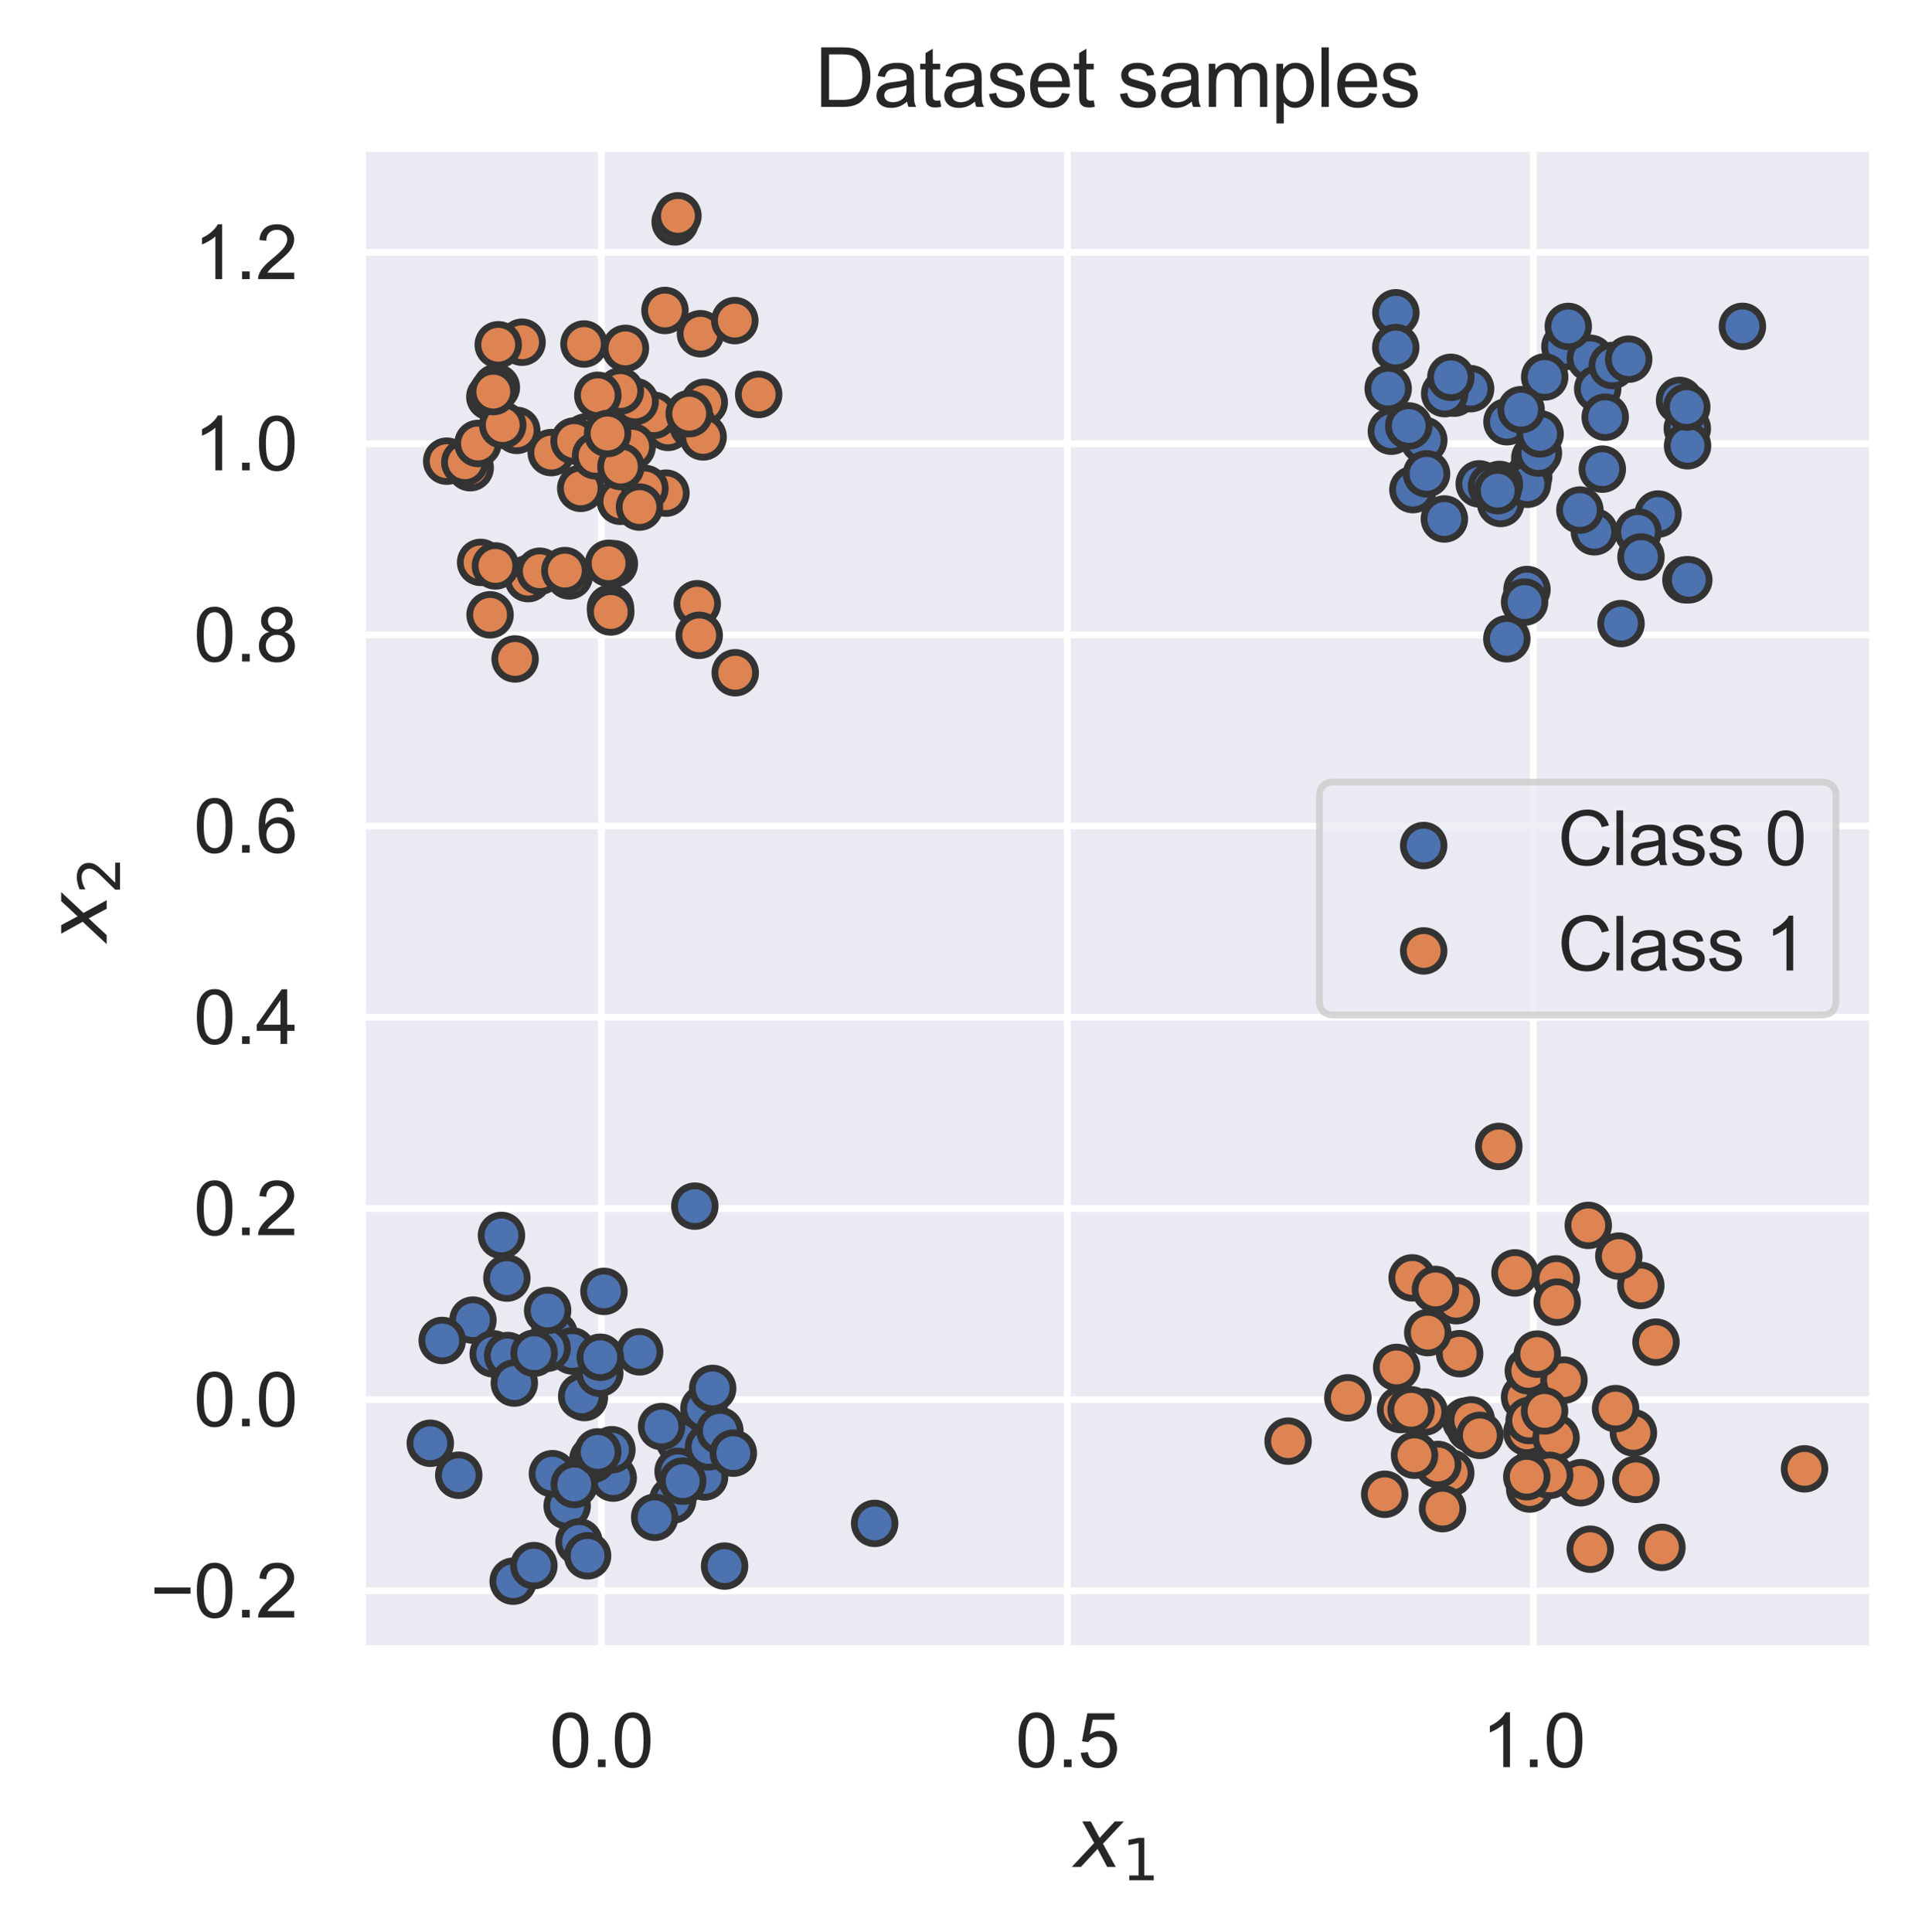 <?xml version="1.0" encoding="utf-8" standalone="no"?>
<!DOCTYPE svg PUBLIC "-//W3C//DTD SVG 1.1//EN"
  "http://www.w3.org/Graphics/SVG/1.1/DTD/svg11.dtd">
<svg xmlns:xlink="http://www.w3.org/1999/xlink" width="283.789pt" height="285.284pt" viewBox="0 0 283.789 285.284" xmlns="http://www.w3.org/2000/svg" version="1.1">
 <defs>
  <style type="text/css">*{stroke-linejoin: round; stroke-linecap: butt}</style>
 </defs>
 <g id="figure_1">
  <g id="patch_1">
   <path d="M 0 285.284 
L 283.789 285.284 
L 283.789 0 
L 0 0 
z
" style="fill: #ffffff"/>
  </g>
  <g id="axes_1">
   <g id="patch_2">
    <path d="M 53.389 243.549 
L 276.589 243.549 
L 276.589 21.789 
L 53.389 21.789 
z
" style="fill: #eaeaf2"/>
   </g>
   <g id="matplotlib.axis_1">
    <g id="xtick_1">
     <g id="line2d_1">
      <path d="M 88.786 243.549 
L 88.786 21.789 
" clip-path="url(#p70edba513c)" style="fill: none; stroke: #ffffff; stroke-linecap: round"/>
     </g>
     <g id="text_1">
      <!-- 0.0 -->
      <g style="fill: #262626" transform="translate(81.141 260.923) scale(0.11 -0.11)">
       <defs>
        <path id="ArialMT-30" d="M 266 2259 
Q 266 3072 433 3567 
Q 600 4063 929 4331 
Q 1259 4600 1759 4600 
Q 2128 4600 2406 4451 
Q 2684 4303 2865 4023 
Q 3047 3744 3150 3342 
Q 3253 2941 3253 2259 
Q 3253 1453 3087 958 
Q 2922 463 2592 192 
Q 2263 -78 1759 -78 
Q 1097 -78 719 397 
Q 266 969 266 2259 
z
M 844 2259 
Q 844 1131 1108 757 
Q 1372 384 1759 384 
Q 2147 384 2411 759 
Q 2675 1134 2675 2259 
Q 2675 3391 2411 3762 
Q 2147 4134 1753 4134 
Q 1366 4134 1134 3806 
Q 844 3388 844 2259 
z
" transform="scale(0.016)"/>
        <path id="ArialMT-2e" d="M 581 0 
L 581 641 
L 1222 641 
L 1222 0 
L 581 0 
z
" transform="scale(0.016)"/>
       </defs>
       <use xlink:href="#ArialMT-30"/>
       <use xlink:href="#ArialMT-2e" transform="translate(55.615 0)"/>
       <use xlink:href="#ArialMT-30" transform="translate(83.398 0)"/>
      </g>
     </g>
    </g>
    <g id="xtick_2">
     <g id="line2d_2">
      <path d="M 157.591 243.549 
L 157.591 21.789 
" clip-path="url(#p70edba513c)" style="fill: none; stroke: #ffffff; stroke-linecap: round"/>
     </g>
     <g id="text_2">
      <!-- 0.5 -->
      <g style="fill: #262626" transform="translate(149.946 260.923) scale(0.11 -0.11)">
       <defs>
        <path id="ArialMT-35" d="M 266 1200 
L 856 1250 
Q 922 819 1161 601 
Q 1400 384 1738 384 
Q 2144 384 2425 690 
Q 2706 997 2706 1503 
Q 2706 1984 2436 2262 
Q 2166 2541 1728 2541 
Q 1456 2541 1237 2417 
Q 1019 2294 894 2097 
L 366 2166 
L 809 4519 
L 3088 4519 
L 3088 3981 
L 1259 3981 
L 1013 2750 
Q 1425 3038 1878 3038 
Q 2478 3038 2890 2622 
Q 3303 2206 3303 1553 
Q 3303 931 2941 478 
Q 2500 -78 1738 -78 
Q 1113 -78 717 272 
Q 322 622 266 1200 
z
" transform="scale(0.016)"/>
       </defs>
       <use xlink:href="#ArialMT-30"/>
       <use xlink:href="#ArialMT-2e" transform="translate(55.615 0)"/>
       <use xlink:href="#ArialMT-35" transform="translate(83.398 0)"/>
      </g>
     </g>
    </g>
    <g id="xtick_3">
     <g id="line2d_3">
      <path d="M 226.397 243.549 
L 226.397 21.789 
" clip-path="url(#p70edba513c)" style="fill: none; stroke: #ffffff; stroke-linecap: round"/>
     </g>
     <g id="text_3">
      <!-- 1.0 -->
      <g style="fill: #262626" transform="translate(218.752 260.923) scale(0.11 -0.11)">
       <defs>
        <path id="ArialMT-31" d="M 2384 0 
L 1822 0 
L 1822 3584 
Q 1619 3391 1289 3197 
Q 959 3003 697 2906 
L 697 3450 
Q 1169 3672 1522 3987 
Q 1875 4303 2022 4600 
L 2384 4600 
L 2384 0 
z
" transform="scale(0.016)"/>
       </defs>
       <use xlink:href="#ArialMT-31"/>
       <use xlink:href="#ArialMT-2e" transform="translate(55.615 0)"/>
       <use xlink:href="#ArialMT-30" transform="translate(83.398 0)"/>
      </g>
     </g>
    </g>
    <g id="text_4">
     <!-- $x_1$ -->
     <g style="fill: #262626" transform="translate(158.569 275.699) scale(0.12 -0.12)">
      <defs>
       <path id="DejaVuSans-Oblique-78" d="M 3841 3500 
L 2234 1784 
L 3219 0 
L 2559 0 
L 1819 1388 
L 531 0 
L -166 0 
L 1556 1844 
L 641 3500 
L 1300 3500 
L 1972 2234 
L 3144 3500 
L 3841 3500 
z
" transform="scale(0.016)"/>
       <path id="DejaVuSans-31" d="M 794 531 
L 1825 531 
L 1825 4091 
L 703 3866 
L 703 4441 
L 1819 4666 
L 2450 4666 
L 2450 531 
L 3481 531 
L 3481 0 
L 794 0 
L 794 531 
z
" transform="scale(0.016)"/>
      </defs>
      <use xlink:href="#DejaVuSans-Oblique-78" transform="translate(0 0.312)"/>
      <use xlink:href="#DejaVuSans-31" transform="translate(59.18 -16.094) scale(0.7)"/>
     </g>
    </g>
   </g>
   <g id="matplotlib.axis_2">
    <g id="ytick_1">
     <g id="line2d_4">
      <path d="M 53.389 234.896 
L 276.589 234.896 
" clip-path="url(#p70edba513c)" style="fill: none; stroke: #ffffff; stroke-linecap: round"/>
     </g>
     <g id="text_5">
      <!-- −0.2 -->
      <g style="fill: #262626" transform="translate(22.174 238.833) scale(0.11 -0.11)">
       <defs>
        <path id="ArialMT-2212" d="M 3381 1997 
L 356 1997 
L 356 2522 
L 3381 2522 
L 3381 1997 
z
" transform="scale(0.016)"/>
        <path id="ArialMT-32" d="M 3222 541 
L 3222 0 
L 194 0 
Q 188 203 259 391 
Q 375 700 629 1000 
Q 884 1300 1366 1694 
Q 2113 2306 2375 2664 
Q 2638 3022 2638 3341 
Q 2638 3675 2398 3904 
Q 2159 4134 1775 4134 
Q 1369 4134 1125 3890 
Q 881 3647 878 3216 
L 300 3275 
Q 359 3922 746 4261 
Q 1134 4600 1788 4600 
Q 2447 4600 2831 4234 
Q 3216 3869 3216 3328 
Q 3216 3053 3103 2787 
Q 2991 2522 2730 2228 
Q 2469 1934 1863 1422 
Q 1356 997 1212 845 
Q 1069 694 975 541 
L 3222 541 
z
" transform="scale(0.016)"/>
       </defs>
       <use xlink:href="#ArialMT-2212"/>
       <use xlink:href="#ArialMT-30" transform="translate(58.398 0)"/>
       <use xlink:href="#ArialMT-2e" transform="translate(114.014 0)"/>
       <use xlink:href="#ArialMT-32" transform="translate(141.797 0)"/>
      </g>
     </g>
    </g>
    <g id="ytick_2">
     <g id="line2d_5">
      <path d="M 53.389 206.664 
L 276.589 206.664 
" clip-path="url(#p70edba513c)" style="fill: none; stroke: #ffffff; stroke-linecap: round"/>
     </g>
     <g id="text_6">
      <!-- 0.0 -->
      <g style="fill: #262626" transform="translate(28.599 210.601) scale(0.11 -0.11)">
       <use xlink:href="#ArialMT-30"/>
       <use xlink:href="#ArialMT-2e" transform="translate(55.615 0)"/>
       <use xlink:href="#ArialMT-30" transform="translate(83.398 0)"/>
      </g>
     </g>
    </g>
    <g id="ytick_3">
     <g id="line2d_6">
      <path d="M 53.389 178.433 
L 276.589 178.433 
" clip-path="url(#p70edba513c)" style="fill: none; stroke: #ffffff; stroke-linecap: round"/>
     </g>
     <g id="text_7">
      <!-- 0.2 -->
      <g style="fill: #262626" transform="translate(28.599 182.369) scale(0.11 -0.11)">
       <use xlink:href="#ArialMT-30"/>
       <use xlink:href="#ArialMT-2e" transform="translate(55.615 0)"/>
       <use xlink:href="#ArialMT-32" transform="translate(83.398 0)"/>
      </g>
     </g>
    </g>
    <g id="ytick_4">
     <g id="line2d_7">
      <path d="M 53.389 150.201 
L 276.589 150.201 
" clip-path="url(#p70edba513c)" style="fill: none; stroke: #ffffff; stroke-linecap: round"/>
     </g>
     <g id="text_8">
      <!-- 0.4 -->
      <g style="fill: #262626" transform="translate(28.599 154.138) scale(0.11 -0.11)">
       <defs>
        <path id="ArialMT-34" d="M 2069 0 
L 2069 1097 
L 81 1097 
L 81 1613 
L 2172 4581 
L 2631 4581 
L 2631 1613 
L 3250 1613 
L 3250 1097 
L 2631 1097 
L 2631 0 
L 2069 0 
z
M 2069 1613 
L 2069 3678 
L 634 1613 
L 2069 1613 
z
" transform="scale(0.016)"/>
       </defs>
       <use xlink:href="#ArialMT-30"/>
       <use xlink:href="#ArialMT-2e" transform="translate(55.615 0)"/>
       <use xlink:href="#ArialMT-34" transform="translate(83.398 0)"/>
      </g>
     </g>
    </g>
    <g id="ytick_5">
     <g id="line2d_8">
      <path d="M 53.389 121.969 
L 276.589 121.969 
" clip-path="url(#p70edba513c)" style="fill: none; stroke: #ffffff; stroke-linecap: round"/>
     </g>
     <g id="text_9">
      <!-- 0.6 -->
      <g style="fill: #262626" transform="translate(28.599 125.906) scale(0.11 -0.11)">
       <defs>
        <path id="ArialMT-36" d="M 3184 3459 
L 2625 3416 
Q 2550 3747 2413 3897 
Q 2184 4138 1850 4138 
Q 1581 4138 1378 3988 
Q 1113 3794 959 3422 
Q 806 3050 800 2363 
Q 1003 2672 1297 2822 
Q 1591 2972 1913 2972 
Q 2475 2972 2870 2558 
Q 3266 2144 3266 1488 
Q 3266 1056 3080 686 
Q 2894 316 2569 119 
Q 2244 -78 1831 -78 
Q 1128 -78 684 439 
Q 241 956 241 2144 
Q 241 3472 731 4075 
Q 1159 4600 1884 4600 
Q 2425 4600 2770 4297 
Q 3116 3994 3184 3459 
z
M 888 1484 
Q 888 1194 1011 928 
Q 1134 663 1356 523 
Q 1578 384 1822 384 
Q 2178 384 2434 671 
Q 2691 959 2691 1453 
Q 2691 1928 2437 2201 
Q 2184 2475 1800 2475 
Q 1419 2475 1153 2201 
Q 888 1928 888 1484 
z
" transform="scale(0.016)"/>
       </defs>
       <use xlink:href="#ArialMT-30"/>
       <use xlink:href="#ArialMT-2e" transform="translate(55.615 0)"/>
       <use xlink:href="#ArialMT-36" transform="translate(83.398 0)"/>
      </g>
     </g>
    </g>
    <g id="ytick_6">
     <g id="line2d_9">
      <path d="M 53.389 93.738 
L 276.589 93.738 
" clip-path="url(#p70edba513c)" style="fill: none; stroke: #ffffff; stroke-linecap: round"/>
     </g>
     <g id="text_10">
      <!-- 0.8 -->
      <g style="fill: #262626" transform="translate(28.599 97.674) scale(0.11 -0.11)">
       <defs>
        <path id="ArialMT-38" d="M 1131 2484 
Q 781 2613 612 2850 
Q 444 3088 444 3419 
Q 444 3919 803 4259 
Q 1163 4600 1759 4600 
Q 2359 4600 2725 4251 
Q 3091 3903 3091 3403 
Q 3091 3084 2923 2848 
Q 2756 2613 2416 2484 
Q 2838 2347 3058 2040 
Q 3278 1734 3278 1309 
Q 3278 722 2862 322 
Q 2447 -78 1769 -78 
Q 1091 -78 675 323 
Q 259 725 259 1325 
Q 259 1772 486 2073 
Q 713 2375 1131 2484 
z
M 1019 3438 
Q 1019 3113 1228 2906 
Q 1438 2700 1772 2700 
Q 2097 2700 2305 2904 
Q 2513 3109 2513 3406 
Q 2513 3716 2298 3927 
Q 2084 4138 1766 4138 
Q 1444 4138 1231 3931 
Q 1019 3725 1019 3438 
z
M 838 1322 
Q 838 1081 952 856 
Q 1066 631 1291 507 
Q 1516 384 1775 384 
Q 2178 384 2440 643 
Q 2703 903 2703 1303 
Q 2703 1709 2433 1975 
Q 2163 2241 1756 2241 
Q 1359 2241 1098 1978 
Q 838 1716 838 1322 
z
" transform="scale(0.016)"/>
       </defs>
       <use xlink:href="#ArialMT-30"/>
       <use xlink:href="#ArialMT-2e" transform="translate(55.615 0)"/>
       <use xlink:href="#ArialMT-38" transform="translate(83.398 0)"/>
      </g>
     </g>
    </g>
    <g id="ytick_7">
     <g id="line2d_10">
      <path d="M 53.389 65.506 
L 276.589 65.506 
" clip-path="url(#p70edba513c)" style="fill: none; stroke: #ffffff; stroke-linecap: round"/>
     </g>
     <g id="text_11">
      <!-- 1.0 -->
      <g style="fill: #262626" transform="translate(28.599 69.443) scale(0.11 -0.11)">
       <use xlink:href="#ArialMT-31"/>
       <use xlink:href="#ArialMT-2e" transform="translate(55.615 0)"/>
       <use xlink:href="#ArialMT-30" transform="translate(83.398 0)"/>
      </g>
     </g>
    </g>
    <g id="ytick_8">
     <g id="line2d_11">
      <path d="M 53.389 37.274 
L 276.589 37.274 
" clip-path="url(#p70edba513c)" style="fill: none; stroke: #ffffff; stroke-linecap: round"/>
     </g>
     <g id="text_12">
      <!-- 1.2 -->
      <g style="fill: #262626" transform="translate(28.599 41.211) scale(0.11 -0.11)">
       <use xlink:href="#ArialMT-31"/>
       <use xlink:href="#ArialMT-2e" transform="translate(55.615 0)"/>
       <use xlink:href="#ArialMT-32" transform="translate(83.398 0)"/>
      </g>
     </g>
    </g>
    <g id="text_13">
     <!-- $x_2$ -->
     <g style="fill: #262626" transform="translate(15.789 139.089) rotate(-90) scale(0.12 -0.12)">
      <defs>
       <path id="DejaVuSans-32" d="M 1228 531 
L 3431 531 
L 3431 0 
L 469 0 
L 469 531 
Q 828 903 1448 1529 
Q 2069 2156 2228 2338 
Q 2531 2678 2651 2914 
Q 2772 3150 2772 3378 
Q 2772 3750 2511 3984 
Q 2250 4219 1831 4219 
Q 1534 4219 1204 4116 
Q 875 4013 500 3803 
L 500 4441 
Q 881 4594 1212 4672 
Q 1544 4750 1819 4750 
Q 2544 4750 2975 4387 
Q 3406 4025 3406 3419 
Q 3406 3131 3298 2873 
Q 3191 2616 2906 2266 
Q 2828 2175 2409 1742 
Q 1991 1309 1228 531 
z
" transform="scale(0.016)"/>
      </defs>
      <use xlink:href="#DejaVuSans-Oblique-78" transform="translate(0 0.312)"/>
      <use xlink:href="#DejaVuSans-32" transform="translate(59.18 -16.094) scale(0.7)"/>
     </g>
    </g>
   </g>
   <g id="PathCollection_1">
    <defs>
     <path id="m7f46640820" d="M 0 3 
C 0.796 3 1.559 2.684 2.121 2.121 
C 2.684 1.559 3 0.796 3 0 
C 3 -0.796 2.684 -1.559 2.121 -2.121 
C 1.559 -2.684 0.796 -3 0 -3 
C -0.796 -3 -1.559 -2.684 -2.121 -2.121 
C -2.684 -1.559 -3 -0.796 -3 0 
C -3 0.796 -2.684 1.559 -2.121 2.121 
C -1.559 2.684 -0.796 3 0 3 
z
" style="stroke: #333333"/>
    </defs>
    <g clip-path="url(#p70edba513c)">
     <use xlink:href="#m7f46640820" x="86.282" y="206.351" style="fill: #4c72b0; stroke: #333333"/>
     <use xlink:href="#m7f46640820" x="83.743" y="222.347" style="fill: #4c72b0; stroke: #333333"/>
     <use xlink:href="#m7f46640820" x="239.35" y="92.07" style="fill: #4c72b0; stroke: #333333"/>
     <use xlink:href="#m7f46640820" x="249.137" y="63.265" style="fill: #4c72b0; stroke: #333333"/>
     <use xlink:href="#m7f46640820" x="103.94" y="207.967" style="fill: #4c72b0; stroke: #333333"/>
     <use xlink:href="#m7f46640820" x="210.231" y="65.005" style="fill: #4c72b0; stroke: #333333"/>
     <use xlink:href="#m7f46640820" x="205.439" y="63.671" style="fill: #4c72b0; stroke: #333333"/>
     <use xlink:href="#m7f46640820" x="90.54" y="218.242" style="fill: #4c72b0; stroke: #333333"/>
     <use xlink:href="#m7f46640820" x="247.99" y="59.125" style="fill: #4c72b0; stroke: #333333"/>
     <use xlink:href="#m7f46640820" x="221.578" y="74.336" style="fill: #4c72b0; stroke: #333333"/>
     <use xlink:href="#m7f46640820" x="100.34" y="212.782" style="fill: #4c72b0; stroke: #333333"/>
     <use xlink:href="#m7f46640820" x="226.617" y="67.626" style="fill: #4c72b0; stroke: #333333"/>
     <use xlink:href="#m7f46640820" x="81.565" y="217.596" style="fill: #4c72b0; stroke: #333333"/>
     <use xlink:href="#m7f46640820" x="206.106" y="46.183" style="fill: #4c72b0; stroke: #333333"/>
     <use xlink:href="#m7f46640820" x="94.445" y="199.605" style="fill: #4c72b0; stroke: #333333"/>
     <use xlink:href="#m7f46640820" x="225.719" y="70.394" style="fill: #4c72b0; stroke: #333333"/>
     <use xlink:href="#m7f46640820" x="225.464" y="87.045" style="fill: #4c72b0; stroke: #333333"/>
     <use xlink:href="#m7f46640820" x="63.535" y="213.102" style="fill: #4c72b0; stroke: #333333"/>
     <use xlink:href="#m7f46640820" x="104.034" y="218.068" style="fill: #4c72b0; stroke: #333333"/>
     <use xlink:href="#m7f46640820" x="85.891" y="206.166" style="fill: #4c72b0; stroke: #333333"/>
     <use xlink:href="#m7f46640820" x="74.043" y="182.415" style="fill: #4c72b0; stroke: #333333"/>
     <use xlink:href="#m7f46640820" x="222.506" y="62.274" style="fill: #4c72b0; stroke: #333333"/>
     <use xlink:href="#m7f46640820" x="225.528" y="71.504" style="fill: #4c72b0; stroke: #333333"/>
     <use xlink:href="#m7f46640820" x="221.391" y="71.525" style="fill: #4c72b0; stroke: #333333"/>
     <use xlink:href="#m7f46640820" x="214.714" y="58.054" style="fill: #4c72b0; stroke: #333333"/>
     <use xlink:href="#m7f46640820" x="69.829" y="194.919" style="fill: #4c72b0; stroke: #333333"/>
     <use xlink:href="#m7f46640820" x="227.152" y="66.899" style="fill: #4c72b0; stroke: #333333"/>
     <use xlink:href="#m7f46640820" x="72.819" y="199.898" style="fill: #4c72b0; stroke: #333333"/>
     <use xlink:href="#m7f46640820" x="100.122" y="217.253" style="fill: #4c72b0; stroke: #333333"/>
     <use xlink:href="#m7f46640820" x="105.228" y="205.005" style="fill: #4c72b0; stroke: #333333"/>
     <use xlink:href="#m7f46640820" x="235.419" y="78.526" style="fill: #4c72b0; stroke: #333333"/>
     <use xlink:href="#m7f46640820" x="87.539" y="215.462" style="fill: #4c72b0; stroke: #333333"/>
     <use xlink:href="#m7f46640820" x="106.988" y="231.236" style="fill: #4c72b0; stroke: #333333"/>
     <use xlink:href="#m7f46640820" x="84.795" y="219.185" style="fill: #4c72b0; stroke: #333333"/>
     <use xlink:href="#m7f46640820" x="231.063" y="51.181" style="fill: #4c72b0; stroke: #333333"/>
     <use xlink:href="#m7f46640820" x="104.614" y="213.636" style="fill: #4c72b0; stroke: #333333"/>
     <use xlink:href="#m7f46640820" x="97.682" y="210.634" style="fill: #4c72b0; stroke: #333333"/>
     <use xlink:href="#m7f46640820" x="74.952" y="200.146" style="fill: #4c72b0; stroke: #333333"/>
     <use xlink:href="#m7f46640820" x="208.005" y="62.893" style="fill: #4c72b0; stroke: #333333"/>
     <use xlink:href="#m7f46640820" x="81.838" y="197.038" style="fill: #4c72b0; stroke: #333333"/>
     <use xlink:href="#m7f46640820" x="208.617" y="72.29" style="fill: #4c72b0; stroke: #333333"/>
     <use xlink:href="#m7f46640820" x="234.821" y="52.901" style="fill: #4c72b0; stroke: #333333"/>
     <use xlink:href="#m7f46640820" x="228.077" y="55.662" style="fill: #4c72b0; stroke: #333333"/>
     <use xlink:href="#m7f46640820" x="227.401" y="64.065" style="fill: #4c72b0; stroke: #333333"/>
     <use xlink:href="#m7f46640820" x="90.349" y="214.058" style="fill: #4c72b0; stroke: #333333"/>
     <use xlink:href="#m7f46640820" x="75.771" y="233.469" style="fill: #4c72b0; stroke: #333333"/>
     <use xlink:href="#m7f46640820" x="88.556" y="202.748" style="fill: #4c72b0; stroke: #333333"/>
     <use xlink:href="#m7f46640820" x="84.496" y="199.472" style="fill: #4c72b0; stroke: #333333"/>
     <use xlink:href="#m7f46640820" x="213.268" y="76.628" style="fill: #4c72b0; stroke: #333333"/>
     <use xlink:href="#m7f46640820" x="218.411" y="71.445" style="fill: #4c72b0; stroke: #333333"/>
     <use xlink:href="#m7f46640820" x="99.328" y="221.487" style="fill: #4c72b0; stroke: #333333"/>
     <use xlink:href="#m7f46640820" x="67.736" y="217.823" style="fill: #4c72b0; stroke: #333333"/>
     <use xlink:href="#m7f46640820" x="96.66" y="224.032" style="fill: #4c72b0; stroke: #333333"/>
     <use xlink:href="#m7f46640820" x="248.929" y="85.621" style="fill: #4c72b0; stroke: #333333"/>
     <use xlink:href="#m7f46640820" x="257.274" y="48.187" style="fill: #4c72b0; stroke: #333333"/>
     <use xlink:href="#m7f46640820" x="235.904" y="57.398" style="fill: #4c72b0; stroke: #333333"/>
     <use xlink:href="#m7f46640820" x="80.786" y="199.074" style="fill: #4c72b0; stroke: #333333"/>
     <use xlink:href="#m7f46640820" x="210.64" y="69.964" style="fill: #4c72b0; stroke: #333333"/>
     <use xlink:href="#m7f46640820" x="222.489" y="94.318" style="fill: #4c72b0; stroke: #333333"/>
     <use xlink:href="#m7f46640820" x="217.141" y="57.392" style="fill: #4c72b0; stroke: #333333"/>
     <use xlink:href="#m7f46640820" x="237.012" y="61.596" style="fill: #4c72b0; stroke: #333333"/>
     <use xlink:href="#m7f46640820" x="249.357" y="85.613" style="fill: #4c72b0; stroke: #333333"/>
     <use xlink:href="#m7f46640820" x="220.23" y="71.797" style="fill: #4c72b0; stroke: #333333"/>
     <use xlink:href="#m7f46640820" x="100.806" y="218.694" style="fill: #4c72b0; stroke: #333333"/>
     <use xlink:href="#m7f46640820" x="204.967" y="57.378" style="fill: #4c72b0; stroke: #333333"/>
     <use xlink:href="#m7f46640820" x="249.171" y="65.819" style="fill: #4c72b0; stroke: #333333"/>
     <use xlink:href="#m7f46640820" x="221.142" y="72.448" style="fill: #4c72b0; stroke: #333333"/>
     <use xlink:href="#m7f46640820" x="129.146" y="224.933" style="fill: #4c72b0; stroke: #333333"/>
     <use xlink:href="#m7f46640820" x="106.292" y="211.248" style="fill: #4c72b0; stroke: #333333"/>
     <use xlink:href="#m7f46640820" x="213.307" y="58.124" style="fill: #4c72b0; stroke: #333333"/>
     <use xlink:href="#m7f46640820" x="65.293" y="197.926" style="fill: #4c72b0; stroke: #333333"/>
     <use xlink:href="#m7f46640820" x="244.819" y="75.898" style="fill: #4c72b0; stroke: #333333"/>
     <use xlink:href="#m7f46640820" x="102.595" y="178.088" style="fill: #4c72b0; stroke: #333333"/>
     <use xlink:href="#m7f46640820" x="75.941" y="204.212" style="fill: #4c72b0; stroke: #333333"/>
     <use xlink:href="#m7f46640820" x="241.862" y="78.536" style="fill: #4c72b0; stroke: #333333"/>
     <use xlink:href="#m7f46640820" x="206.086" y="51.315" style="fill: #4c72b0; stroke: #333333"/>
     <use xlink:href="#m7f46640820" x="225.11" y="88.899" style="fill: #4c72b0; stroke: #333333"/>
     <use xlink:href="#m7f46640820" x="108.278" y="214.562" style="fill: #4c72b0; stroke: #333333"/>
     <use xlink:href="#m7f46640820" x="236.587" y="69.268" style="fill: #4c72b0; stroke: #333333"/>
     <use xlink:href="#m7f46640820" x="78.866" y="199.804" style="fill: #4c72b0; stroke: #333333"/>
     <use xlink:href="#m7f46640820" x="78.831" y="231.165" style="fill: #4c72b0; stroke: #333333"/>
     <use xlink:href="#m7f46640820" x="224.596" y="60.493" style="fill: #4c72b0; stroke: #333333"/>
     <use xlink:href="#m7f46640820" x="233.278" y="75.311" style="fill: #4c72b0; stroke: #333333"/>
     <use xlink:href="#m7f46640820" x="231.563" y="48.199" style="fill: #4c72b0; stroke: #333333"/>
     <use xlink:href="#m7f46640820" x="89.176" y="190.677" style="fill: #4c72b0; stroke: #333333"/>
     <use xlink:href="#m7f46640820" x="85.495" y="227.671" style="fill: #4c72b0; stroke: #333333"/>
     <use xlink:href="#m7f46640820" x="86.761" y="229.719" style="fill: #4c72b0; stroke: #333333"/>
     <use xlink:href="#m7f46640820" x="214.22" y="55.714" style="fill: #4c72b0; stroke: #333333"/>
     <use xlink:href="#m7f46640820" x="249.062" y="60.106" style="fill: #4c72b0; stroke: #333333"/>
     <use xlink:href="#m7f46640820" x="242.297" y="82.242" style="fill: #4c72b0; stroke: #333333"/>
     <use xlink:href="#m7f46640820" x="74.844" y="188.713" style="fill: #4c72b0; stroke: #333333"/>
     <use xlink:href="#m7f46640820" x="238.065" y="53.966" style="fill: #4c72b0; stroke: #333333"/>
     <use xlink:href="#m7f46640820" x="240.483" y="53.032" style="fill: #4c72b0; stroke: #333333"/>
     <use xlink:href="#m7f46640820" x="88.637" y="200.402" style="fill: #4c72b0; stroke: #333333"/>
     <use xlink:href="#m7f46640820" x="88.258" y="214.381" style="fill: #4c72b0; stroke: #333333"/>
     <use xlink:href="#m7f46640820" x="80.86" y="193.492" style="fill: #4c72b0; stroke: #333333"/>
    </g>
   </g>
   <g id="PathCollection_2">
    <defs>
     <path id="mbd66ac292a" d="M 0 3 
C 0.796 3 1.559 2.684 2.121 2.121 
C 2.684 1.559 3 0.796 3 0 
C 3 -0.796 2.684 -1.559 2.121 -2.121 
C 1.559 -2.684 0.796 -3 0 -3 
C -0.796 -3 -1.559 -2.684 -2.121 -2.121 
C -2.684 -1.559 -3 -0.796 -3 0 
C -3 0.796 -2.684 1.559 -2.121 2.121 
C -1.559 2.684 -0.796 3 0 3 
z
" style="stroke: #333333"/>
    </defs>
    <g clip-path="url(#p70edba513c)">
     <use xlink:href="#mbd66ac292a" x="70.964" y="83.042" style="fill: #dd8452; stroke: #333333"/>
     <use xlink:href="#mbd66ac292a" x="102.955" y="89.144" style="fill: #dd8452; stroke: #333333"/>
     <use xlink:href="#mbd66ac292a" x="91.151" y="63.794" style="fill: #dd8452; stroke: #333333"/>
     <use xlink:href="#mbd66ac292a" x="214.206" y="217.484" style="fill: #dd8452; stroke: #333333"/>
     <use xlink:href="#mbd66ac292a" x="227.033" y="216.532" style="fill: #dd8452; stroke: #333333"/>
     <use xlink:href="#mbd66ac292a" x="65.958" y="68.093" style="fill: #dd8452; stroke: #333333"/>
     <use xlink:href="#mbd66ac292a" x="98.185" y="45.841" style="fill: #dd8452; stroke: #333333"/>
     <use xlink:href="#mbd66ac292a" x="98.629" y="63.107" style="fill: #dd8452; stroke: #333333"/>
     <use xlink:href="#mbd66ac292a" x="103.242" y="93.808" style="fill: #dd8452; stroke: #333333"/>
     <use xlink:href="#mbd66ac292a" x="225.863" y="219.856" style="fill: #dd8452; stroke: #333333"/>
     <use xlink:href="#mbd66ac292a" x="241.547" y="218.429" style="fill: #dd8452; stroke: #333333"/>
     <use xlink:href="#mbd66ac292a" x="233.404" y="218.929" style="fill: #dd8452; stroke: #333333"/>
     <use xlink:href="#mbd66ac292a" x="229.792" y="188.834" style="fill: #dd8452; stroke: #333333"/>
     <use xlink:href="#mbd66ac292a" x="199.013" y="206.395" style="fill: #dd8452; stroke: #333333"/>
     <use xlink:href="#mbd66ac292a" x="225.104" y="206.302" style="fill: #dd8452; stroke: #333333"/>
     <use xlink:href="#mbd66ac292a" x="215.524" y="199.874" style="fill: #dd8452; stroke: #333333"/>
     <use xlink:href="#mbd66ac292a" x="73.29" y="57.201" style="fill: #dd8452; stroke: #333333"/>
     <use xlink:href="#mbd66ac292a" x="216.438" y="209.812" style="fill: #dd8452; stroke: #333333"/>
     <use xlink:href="#mbd66ac292a" x="81.389" y="66.826" style="fill: #dd8452; stroke: #333333"/>
     <use xlink:href="#mbd66ac292a" x="212.299" y="216.233" style="fill: #dd8452; stroke: #333333"/>
     <use xlink:href="#mbd66ac292a" x="112.02" y="58.243" style="fill: #dd8452; stroke: #333333"/>
     <use xlink:href="#mbd66ac292a" x="206.219" y="201.903" style="fill: #dd8452; stroke: #333333"/>
     <use xlink:href="#mbd66ac292a" x="228.697" y="211.976" style="fill: #dd8452; stroke: #333333"/>
     <use xlink:href="#mbd66ac292a" x="244.51" y="198.172" style="fill: #dd8452; stroke: #333333"/>
     <use xlink:href="#mbd66ac292a" x="72.359" y="90.78" style="fill: #dd8452; stroke: #333333"/>
     <use xlink:href="#mbd66ac292a" x="69.426" y="69.058" style="fill: #dd8452; stroke: #333333"/>
     <use xlink:href="#mbd66ac292a" x="210.814" y="196.765" style="fill: #dd8452; stroke: #333333"/>
     <use xlink:href="#mbd66ac292a" x="90.14" y="89.775" style="fill: #dd8452; stroke: #333333"/>
     <use xlink:href="#mbd66ac292a" x="103.987" y="59.405" style="fill: #dd8452; stroke: #333333"/>
     <use xlink:href="#mbd66ac292a" x="86.475" y="64.532" style="fill: #dd8452; stroke: #333333"/>
     <use xlink:href="#mbd66ac292a" x="84.771" y="65.116" style="fill: #dd8452; stroke: #333333"/>
     <use xlink:href="#mbd66ac292a" x="77.973" y="85.435" style="fill: #dd8452; stroke: #333333"/>
     <use xlink:href="#mbd66ac292a" x="234.806" y="228.745" style="fill: #dd8452; stroke: #333333"/>
     <use xlink:href="#mbd66ac292a" x="217.07" y="210.892" style="fill: #dd8452; stroke: #333333"/>
     <use xlink:href="#mbd66ac292a" x="225.444" y="211.487" style="fill: #dd8452; stroke: #333333"/>
     <use xlink:href="#mbd66ac292a" x="210.326" y="208.491" style="fill: #dd8452; stroke: #333333"/>
     <use xlink:href="#mbd66ac292a" x="76.302" y="63.548" style="fill: #dd8452; stroke: #333333"/>
     <use xlink:href="#mbd66ac292a" x="225.659" y="202.405" style="fill: #dd8452; stroke: #333333"/>
     <use xlink:href="#mbd66ac292a" x="77.087" y="50.529" style="fill: #dd8452; stroke: #333333"/>
     <use xlink:href="#mbd66ac292a" x="90.183" y="90.357" style="fill: #dd8452; stroke: #333333"/>
     <use xlink:href="#mbd66ac292a" x="241.178" y="211.564" style="fill: #dd8452; stroke: #333333"/>
     <use xlink:href="#mbd66ac292a" x="206.795" y="208.123" style="fill: #dd8452; stroke: #333333"/>
     <use xlink:href="#mbd66ac292a" x="99.69" y="32.768" style="fill: #dd8452; stroke: #333333"/>
     <use xlink:href="#mbd66ac292a" x="91.6" y="74.018" style="fill: #dd8452; stroke: #333333"/>
     <use xlink:href="#mbd66ac292a" x="190.191" y="212.791" style="fill: #dd8452; stroke: #333333"/>
     <use xlink:href="#mbd66ac292a" x="221.306" y="169.274" style="fill: #dd8452; stroke: #333333"/>
     <use xlink:href="#mbd66ac292a" x="242.271" y="189.809" style="fill: #dd8452; stroke: #333333"/>
     <use xlink:href="#mbd66ac292a" x="86.227" y="50.793" style="fill: #dd8452; stroke: #333333"/>
     <use xlink:href="#mbd66ac292a" x="98.331" y="72.813" style="fill: #dd8452; stroke: #333333"/>
     <use xlink:href="#mbd66ac292a" x="85.747" y="72.105" style="fill: #dd8452; stroke: #333333"/>
     <use xlink:href="#mbd66ac292a" x="96.545" y="61.317" style="fill: #dd8452; stroke: #333333"/>
     <use xlink:href="#mbd66ac292a" x="229.92" y="192.263" style="fill: #dd8452; stroke: #333333"/>
     <use xlink:href="#mbd66ac292a" x="103.425" y="49.274" style="fill: #dd8452; stroke: #333333"/>
     <use xlink:href="#mbd66ac292a" x="79.704" y="84.344" style="fill: #dd8452; stroke: #333333"/>
     <use xlink:href="#mbd66ac292a" x="208.506" y="188.681" style="fill: #dd8452; stroke: #333333"/>
     <use xlink:href="#mbd66ac292a" x="102.328" y="62.81" style="fill: #dd8452; stroke: #333333"/>
     <use xlink:href="#mbd66ac292a" x="87.939" y="67.302" style="fill: #dd8452; stroke: #333333"/>
     <use xlink:href="#mbd66ac292a" x="108.56" y="99.336" style="fill: #dd8452; stroke: #333333"/>
     <use xlink:href="#mbd66ac292a" x="92.346" y="51.438" style="fill: #dd8452; stroke: #333333"/>
     <use xlink:href="#mbd66ac292a" x="225.786" y="209.744" style="fill: #dd8452; stroke: #333333"/>
     <use xlink:href="#mbd66ac292a" x="229.757" y="212.301" style="fill: #dd8452; stroke: #333333"/>
     <use xlink:href="#mbd66ac292a" x="95.225" y="72.122" style="fill: #dd8452; stroke: #333333"/>
     <use xlink:href="#mbd66ac292a" x="245.39" y="228.479" style="fill: #dd8452; stroke: #333333"/>
     <use xlink:href="#mbd66ac292a" x="76.057" y="97.296" style="fill: #dd8452; stroke: #333333"/>
     <use xlink:href="#mbd66ac292a" x="204.455" y="220.633" style="fill: #dd8452; stroke: #333333"/>
     <use xlink:href="#mbd66ac292a" x="100.101" y="31.869" style="fill: #dd8452; stroke: #333333"/>
     <use xlink:href="#mbd66ac292a" x="84.06" y="85.033" style="fill: #dd8452; stroke: #333333"/>
     <use xlink:href="#mbd66ac292a" x="73.155" y="83.561" style="fill: #dd8452; stroke: #333333"/>
     <use xlink:href="#mbd66ac292a" x="215.032" y="192.058" style="fill: #dd8452; stroke: #333333"/>
     <use xlink:href="#mbd66ac292a" x="230.922" y="203.777" style="fill: #dd8452; stroke: #333333"/>
     <use xlink:href="#mbd66ac292a" x="72.323" y="58.598" style="fill: #dd8452; stroke: #333333"/>
     <use xlink:href="#mbd66ac292a" x="217.242" y="209.66" style="fill: #dd8452; stroke: #333333"/>
     <use xlink:href="#mbd66ac292a" x="103.821" y="64.512" style="fill: #dd8452; stroke: #333333"/>
     <use xlink:href="#mbd66ac292a" x="93.776" y="59.287" style="fill: #dd8452; stroke: #333333"/>
     <use xlink:href="#mbd66ac292a" x="93.335" y="65.957" style="fill: #dd8452; stroke: #333333"/>
     <use xlink:href="#mbd66ac292a" x="211.953" y="190.39" style="fill: #dd8452; stroke: #333333"/>
     <use xlink:href="#mbd66ac292a" x="212.996" y="222.751" style="fill: #dd8452; stroke: #333333"/>
     <use xlink:href="#mbd66ac292a" x="68.635" y="68.249" style="fill: #dd8452; stroke: #333333"/>
     <use xlink:href="#mbd66ac292a" x="91.601" y="57.729" style="fill: #dd8452; stroke: #333333"/>
     <use xlink:href="#mbd66ac292a" x="239.025" y="185.468" style="fill: #dd8452; stroke: #333333"/>
     <use xlink:href="#mbd66ac292a" x="91.677" y="68.889" style="fill: #dd8452; stroke: #333333"/>
     <use xlink:href="#mbd66ac292a" x="266.444" y="216.879" style="fill: #dd8452; stroke: #333333"/>
     <use xlink:href="#mbd66ac292a" x="208.856" y="214.874" style="fill: #dd8452; stroke: #333333"/>
     <use xlink:href="#mbd66ac292a" x="94.421" y="74.873" style="fill: #dd8452; stroke: #333333"/>
     <use xlink:href="#mbd66ac292a" x="238.545" y="207.988" style="fill: #dd8452; stroke: #333333"/>
     <use xlink:href="#mbd66ac292a" x="108.501" y="47.34" style="fill: #dd8452; stroke: #333333"/>
     <use xlink:href="#mbd66ac292a" x="226.974" y="199.939" style="fill: #dd8452; stroke: #333333"/>
     <use xlink:href="#mbd66ac292a" x="234.515" y="180.931" style="fill: #dd8452; stroke: #333333"/>
     <use xlink:href="#mbd66ac292a" x="101.763" y="61.079" style="fill: #dd8452; stroke: #333333"/>
     <use xlink:href="#mbd66ac292a" x="83.41" y="84.25" style="fill: #dd8452; stroke: #333333"/>
     <use xlink:href="#mbd66ac292a" x="88.269" y="58.367" style="fill: #dd8452; stroke: #333333"/>
     <use xlink:href="#mbd66ac292a" x="208.353" y="208.161" style="fill: #dd8452; stroke: #333333"/>
     <use xlink:href="#mbd66ac292a" x="90.71" y="83.242" style="fill: #dd8452; stroke: #333333"/>
     <use xlink:href="#mbd66ac292a" x="70.575" y="65.478" style="fill: #dd8452; stroke: #333333"/>
     <use xlink:href="#mbd66ac292a" x="73.565" y="50.904" style="fill: #dd8452; stroke: #333333"/>
     <use xlink:href="#mbd66ac292a" x="228.825" y="217.839" style="fill: #dd8452; stroke: #333333"/>
     <use xlink:href="#mbd66ac292a" x="89.86" y="83.174" style="fill: #dd8452; stroke: #333333"/>
     <use xlink:href="#mbd66ac292a" x="89.711" y="64.007" style="fill: #dd8452; stroke: #333333"/>
     <use xlink:href="#mbd66ac292a" x="218.507" y="211.939" style="fill: #dd8452; stroke: #333333"/>
     <use xlink:href="#mbd66ac292a" x="74.231" y="62.762" style="fill: #dd8452; stroke: #333333"/>
     <use xlink:href="#mbd66ac292a" x="72.836" y="57.821" style="fill: #dd8452; stroke: #333333"/>
     <use xlink:href="#mbd66ac292a" x="223.687" y="187.949" style="fill: #dd8452; stroke: #333333"/>
     <use xlink:href="#mbd66ac292a" x="225.435" y="218.043" style="fill: #dd8452; stroke: #333333"/>
     <use xlink:href="#mbd66ac292a" x="228.058" y="208.325" style="fill: #dd8452; stroke: #333333"/>
    </g>
   </g>
   <g id="patch_3">
    <path d="M 53.389 243.549 
L 53.389 21.789 
" style="fill: none; stroke: #ffffff; stroke-width: 1.25; stroke-linejoin: miter; stroke-linecap: square"/>
   </g>
   <g id="patch_4">
    <path d="M 276.589 243.549 
L 276.589 21.789 
" style="fill: none; stroke: #ffffff; stroke-width: 1.25; stroke-linejoin: miter; stroke-linecap: square"/>
   </g>
   <g id="patch_5">
    <path d="M 53.389 243.549 
L 276.589 243.549 
" style="fill: none; stroke: #ffffff; stroke-width: 1.25; stroke-linejoin: miter; stroke-linecap: square"/>
   </g>
   <g id="patch_6">
    <path d="M 53.389 21.789 
L 276.589 21.789 
" style="fill: none; stroke: #ffffff; stroke-width: 1.25; stroke-linejoin: miter; stroke-linecap: square"/>
   </g>
   <g id="text_14">
    <!-- Dataset samples -->
    <g style="fill: #262626" transform="translate(120.305 15.789) scale(0.12 -0.12)">
     <defs>
      <path id="ArialMT-44" d="M 494 0 
L 494 4581 
L 2072 4581 
Q 2606 4581 2888 4516 
Q 3281 4425 3559 4188 
Q 3922 3881 4101 3404 
Q 4281 2928 4281 2316 
Q 4281 1794 4159 1391 
Q 4038 988 3847 723 
Q 3656 459 3429 307 
Q 3203 156 2883 78 
Q 2563 0 2147 0 
L 494 0 
z
M 1100 541 
L 2078 541 
Q 2531 541 2789 625 
Q 3047 709 3200 863 
Q 3416 1078 3536 1442 
Q 3656 1806 3656 2325 
Q 3656 3044 3420 3430 
Q 3184 3816 2847 3947 
Q 2603 4041 2063 4041 
L 1100 4041 
L 1100 541 
z
" transform="scale(0.016)"/>
      <path id="ArialMT-61" d="M 2588 409 
Q 2275 144 1986 34 
Q 1697 -75 1366 -75 
Q 819 -75 525 192 
Q 231 459 231 875 
Q 231 1119 342 1320 
Q 453 1522 633 1644 
Q 813 1766 1038 1828 
Q 1203 1872 1538 1913 
Q 2219 1994 2541 2106 
Q 2544 2222 2544 2253 
Q 2544 2597 2384 2738 
Q 2169 2928 1744 2928 
Q 1347 2928 1158 2789 
Q 969 2650 878 2297 
L 328 2372 
Q 403 2725 575 2942 
Q 747 3159 1072 3276 
Q 1397 3394 1825 3394 
Q 2250 3394 2515 3294 
Q 2781 3194 2906 3042 
Q 3031 2891 3081 2659 
Q 3109 2516 3109 2141 
L 3109 1391 
Q 3109 606 3145 398 
Q 3181 191 3288 0 
L 2700 0 
Q 2613 175 2588 409 
z
M 2541 1666 
Q 2234 1541 1622 1453 
Q 1275 1403 1131 1340 
Q 988 1278 909 1158 
Q 831 1038 831 891 
Q 831 666 1001 516 
Q 1172 366 1500 366 
Q 1825 366 2078 508 
Q 2331 650 2450 897 
Q 2541 1088 2541 1459 
L 2541 1666 
z
" transform="scale(0.016)"/>
      <path id="ArialMT-74" d="M 1650 503 
L 1731 6 
Q 1494 -44 1306 -44 
Q 1000 -44 831 53 
Q 663 150 594 308 
Q 525 466 525 972 
L 525 2881 
L 113 2881 
L 113 3319 
L 525 3319 
L 525 4141 
L 1084 4478 
L 1084 3319 
L 1650 3319 
L 1650 2881 
L 1084 2881 
L 1084 941 
Q 1084 700 1114 631 
Q 1144 563 1211 522 
Q 1278 481 1403 481 
Q 1497 481 1650 503 
z
" transform="scale(0.016)"/>
      <path id="ArialMT-73" d="M 197 991 
L 753 1078 
Q 800 744 1014 566 
Q 1228 388 1613 388 
Q 2000 388 2187 545 
Q 2375 703 2375 916 
Q 2375 1106 2209 1216 
Q 2094 1291 1634 1406 
Q 1016 1563 777 1677 
Q 538 1791 414 1992 
Q 291 2194 291 2438 
Q 291 2659 392 2848 
Q 494 3038 669 3163 
Q 800 3259 1026 3326 
Q 1253 3394 1513 3394 
Q 1903 3394 2198 3281 
Q 2494 3169 2634 2976 
Q 2775 2784 2828 2463 
L 2278 2388 
Q 2241 2644 2061 2787 
Q 1881 2931 1553 2931 
Q 1166 2931 1000 2803 
Q 834 2675 834 2503 
Q 834 2394 903 2306 
Q 972 2216 1119 2156 
Q 1203 2125 1616 2013 
Q 2213 1853 2448 1751 
Q 2684 1650 2818 1456 
Q 2953 1263 2953 975 
Q 2953 694 2789 445 
Q 2625 197 2315 61 
Q 2006 -75 1616 -75 
Q 969 -75 630 194 
Q 291 463 197 991 
z
" transform="scale(0.016)"/>
      <path id="ArialMT-65" d="M 2694 1069 
L 3275 997 
Q 3138 488 2766 206 
Q 2394 -75 1816 -75 
Q 1088 -75 661 373 
Q 234 822 234 1631 
Q 234 2469 665 2931 
Q 1097 3394 1784 3394 
Q 2450 3394 2872 2941 
Q 3294 2488 3294 1666 
Q 3294 1616 3291 1516 
L 816 1516 
Q 847 969 1125 678 
Q 1403 388 1819 388 
Q 2128 388 2347 550 
Q 2566 713 2694 1069 
z
M 847 1978 
L 2700 1978 
Q 2663 2397 2488 2606 
Q 2219 2931 1791 2931 
Q 1403 2931 1139 2672 
Q 875 2413 847 1978 
z
" transform="scale(0.016)"/>
      <path id="ArialMT-20" transform="scale(0.016)"/>
      <path id="ArialMT-6d" d="M 422 0 
L 422 3319 
L 925 3319 
L 925 2853 
Q 1081 3097 1340 3245 
Q 1600 3394 1931 3394 
Q 2300 3394 2536 3241 
Q 2772 3088 2869 2813 
Q 3263 3394 3894 3394 
Q 4388 3394 4653 3120 
Q 4919 2847 4919 2278 
L 4919 0 
L 4359 0 
L 4359 2091 
Q 4359 2428 4304 2576 
Q 4250 2725 4106 2815 
Q 3963 2906 3769 2906 
Q 3419 2906 3187 2673 
Q 2956 2441 2956 1928 
L 2956 0 
L 2394 0 
L 2394 2156 
Q 2394 2531 2256 2718 
Q 2119 2906 1806 2906 
Q 1569 2906 1367 2781 
Q 1166 2656 1075 2415 
Q 984 2175 984 1722 
L 984 0 
L 422 0 
z
" transform="scale(0.016)"/>
      <path id="ArialMT-70" d="M 422 -1272 
L 422 3319 
L 934 3319 
L 934 2888 
Q 1116 3141 1344 3267 
Q 1572 3394 1897 3394 
Q 2322 3394 2647 3175 
Q 2972 2956 3137 2557 
Q 3303 2159 3303 1684 
Q 3303 1175 3120 767 
Q 2938 359 2589 142 
Q 2241 -75 1856 -75 
Q 1575 -75 1351 44 
Q 1128 163 984 344 
L 984 -1272 
L 422 -1272 
z
M 931 1641 
Q 931 1000 1190 694 
Q 1450 388 1819 388 
Q 2194 388 2461 705 
Q 2728 1022 2728 1688 
Q 2728 2322 2467 2637 
Q 2206 2953 1844 2953 
Q 1484 2953 1207 2617 
Q 931 2281 931 1641 
z
" transform="scale(0.016)"/>
      <path id="ArialMT-6c" d="M 409 0 
L 409 4581 
L 972 4581 
L 972 0 
L 409 0 
z
" transform="scale(0.016)"/>
     </defs>
     <use xlink:href="#ArialMT-44"/>
     <use xlink:href="#ArialMT-61" transform="translate(72.217 0)"/>
     <use xlink:href="#ArialMT-74" transform="translate(127.832 0)"/>
     <use xlink:href="#ArialMT-61" transform="translate(155.615 0)"/>
     <use xlink:href="#ArialMT-73" transform="translate(211.23 0)"/>
     <use xlink:href="#ArialMT-65" transform="translate(261.23 0)"/>
     <use xlink:href="#ArialMT-74" transform="translate(316.846 0)"/>
     <use xlink:href="#ArialMT-20" transform="translate(344.629 0)"/>
     <use xlink:href="#ArialMT-73" transform="translate(372.412 0)"/>
     <use xlink:href="#ArialMT-61" transform="translate(422.412 0)"/>
     <use xlink:href="#ArialMT-6d" transform="translate(478.027 0)"/>
     <use xlink:href="#ArialMT-70" transform="translate(561.328 0)"/>
     <use xlink:href="#ArialMT-6c" transform="translate(616.943 0)"/>
     <use xlink:href="#ArialMT-65" transform="translate(639.16 0)"/>
     <use xlink:href="#ArialMT-73" transform="translate(694.775 0)"/>
    </g>
   </g>
   <g id="legend_1">
    <g id="patch_7">
     <path d="M 197.011 149.879 
L 268.889 149.879 
Q 271.089 149.879 271.089 147.679 
L 271.089 117.66 
Q 271.089 115.46 268.889 115.46 
L 197.011 115.46 
Q 194.811 115.46 194.811 117.66 
L 194.811 147.679 
Q 194.811 149.879 197.011 149.879 
z
" style="fill: #eaeaf2; opacity: 0.8; stroke: #cccccc; stroke-linejoin: miter"/>
    </g>
    <g id="PathCollection_3">
     <g>
      <use xlink:href="#m7f46640820" x="210.211" y="124.846" style="fill: #4c72b0; stroke: #333333"/>
     </g>
    </g>
    <g id="text_15">
     <!-- Class 0 -->
     <g style="fill: #262626" transform="translate(230.011 127.733) scale(0.11 -0.11)">
      <defs>
       <path id="ArialMT-43" d="M 3763 1606 
L 4369 1453 
Q 4178 706 3683 314 
Q 3188 -78 2472 -78 
Q 1731 -78 1267 223 
Q 803 525 561 1097 
Q 319 1669 319 2325 
Q 319 3041 592 3573 
Q 866 4106 1370 4382 
Q 1875 4659 2481 4659 
Q 3169 4659 3637 4309 
Q 4106 3959 4291 3325 
L 3694 3184 
Q 3534 3684 3231 3912 
Q 2928 4141 2469 4141 
Q 1941 4141 1586 3887 
Q 1231 3634 1087 3207 
Q 944 2781 944 2328 
Q 944 1744 1114 1308 
Q 1284 872 1643 656 
Q 2003 441 2422 441 
Q 2931 441 3284 734 
Q 3638 1028 3763 1606 
z
" transform="scale(0.016)"/>
      </defs>
      <use xlink:href="#ArialMT-43"/>
      <use xlink:href="#ArialMT-6c" transform="translate(72.217 0)"/>
      <use xlink:href="#ArialMT-61" transform="translate(94.434 0)"/>
      <use xlink:href="#ArialMT-73" transform="translate(150.049 0)"/>
      <use xlink:href="#ArialMT-73" transform="translate(200.049 0)"/>
      <use xlink:href="#ArialMT-20" transform="translate(250.049 0)"/>
      <use xlink:href="#ArialMT-30" transform="translate(277.832 0)"/>
     </g>
    </g>
    <g id="PathCollection_4">
     <g>
      <use xlink:href="#mbd66ac292a" x="210.211" y="140.405" style="fill: #dd8452; stroke: #333333"/>
     </g>
    </g>
    <g id="text_16">
     <!-- Class 1 -->
     <g style="fill: #262626" transform="translate(230.011 143.293) scale(0.11 -0.11)">
      <use xlink:href="#ArialMT-43"/>
      <use xlink:href="#ArialMT-6c" transform="translate(72.217 0)"/>
      <use xlink:href="#ArialMT-61" transform="translate(94.434 0)"/>
      <use xlink:href="#ArialMT-73" transform="translate(150.049 0)"/>
      <use xlink:href="#ArialMT-73" transform="translate(200.049 0)"/>
      <use xlink:href="#ArialMT-20" transform="translate(250.049 0)"/>
      <use xlink:href="#ArialMT-31" transform="translate(277.832 0)"/>
     </g>
    </g>
   </g>
  </g>
 </g>
 <defs>
  <clipPath id="p70edba513c">
   <rect x="53.389" y="21.789" width="223.2" height="221.76"/>
  </clipPath>
 </defs>
</svg>
